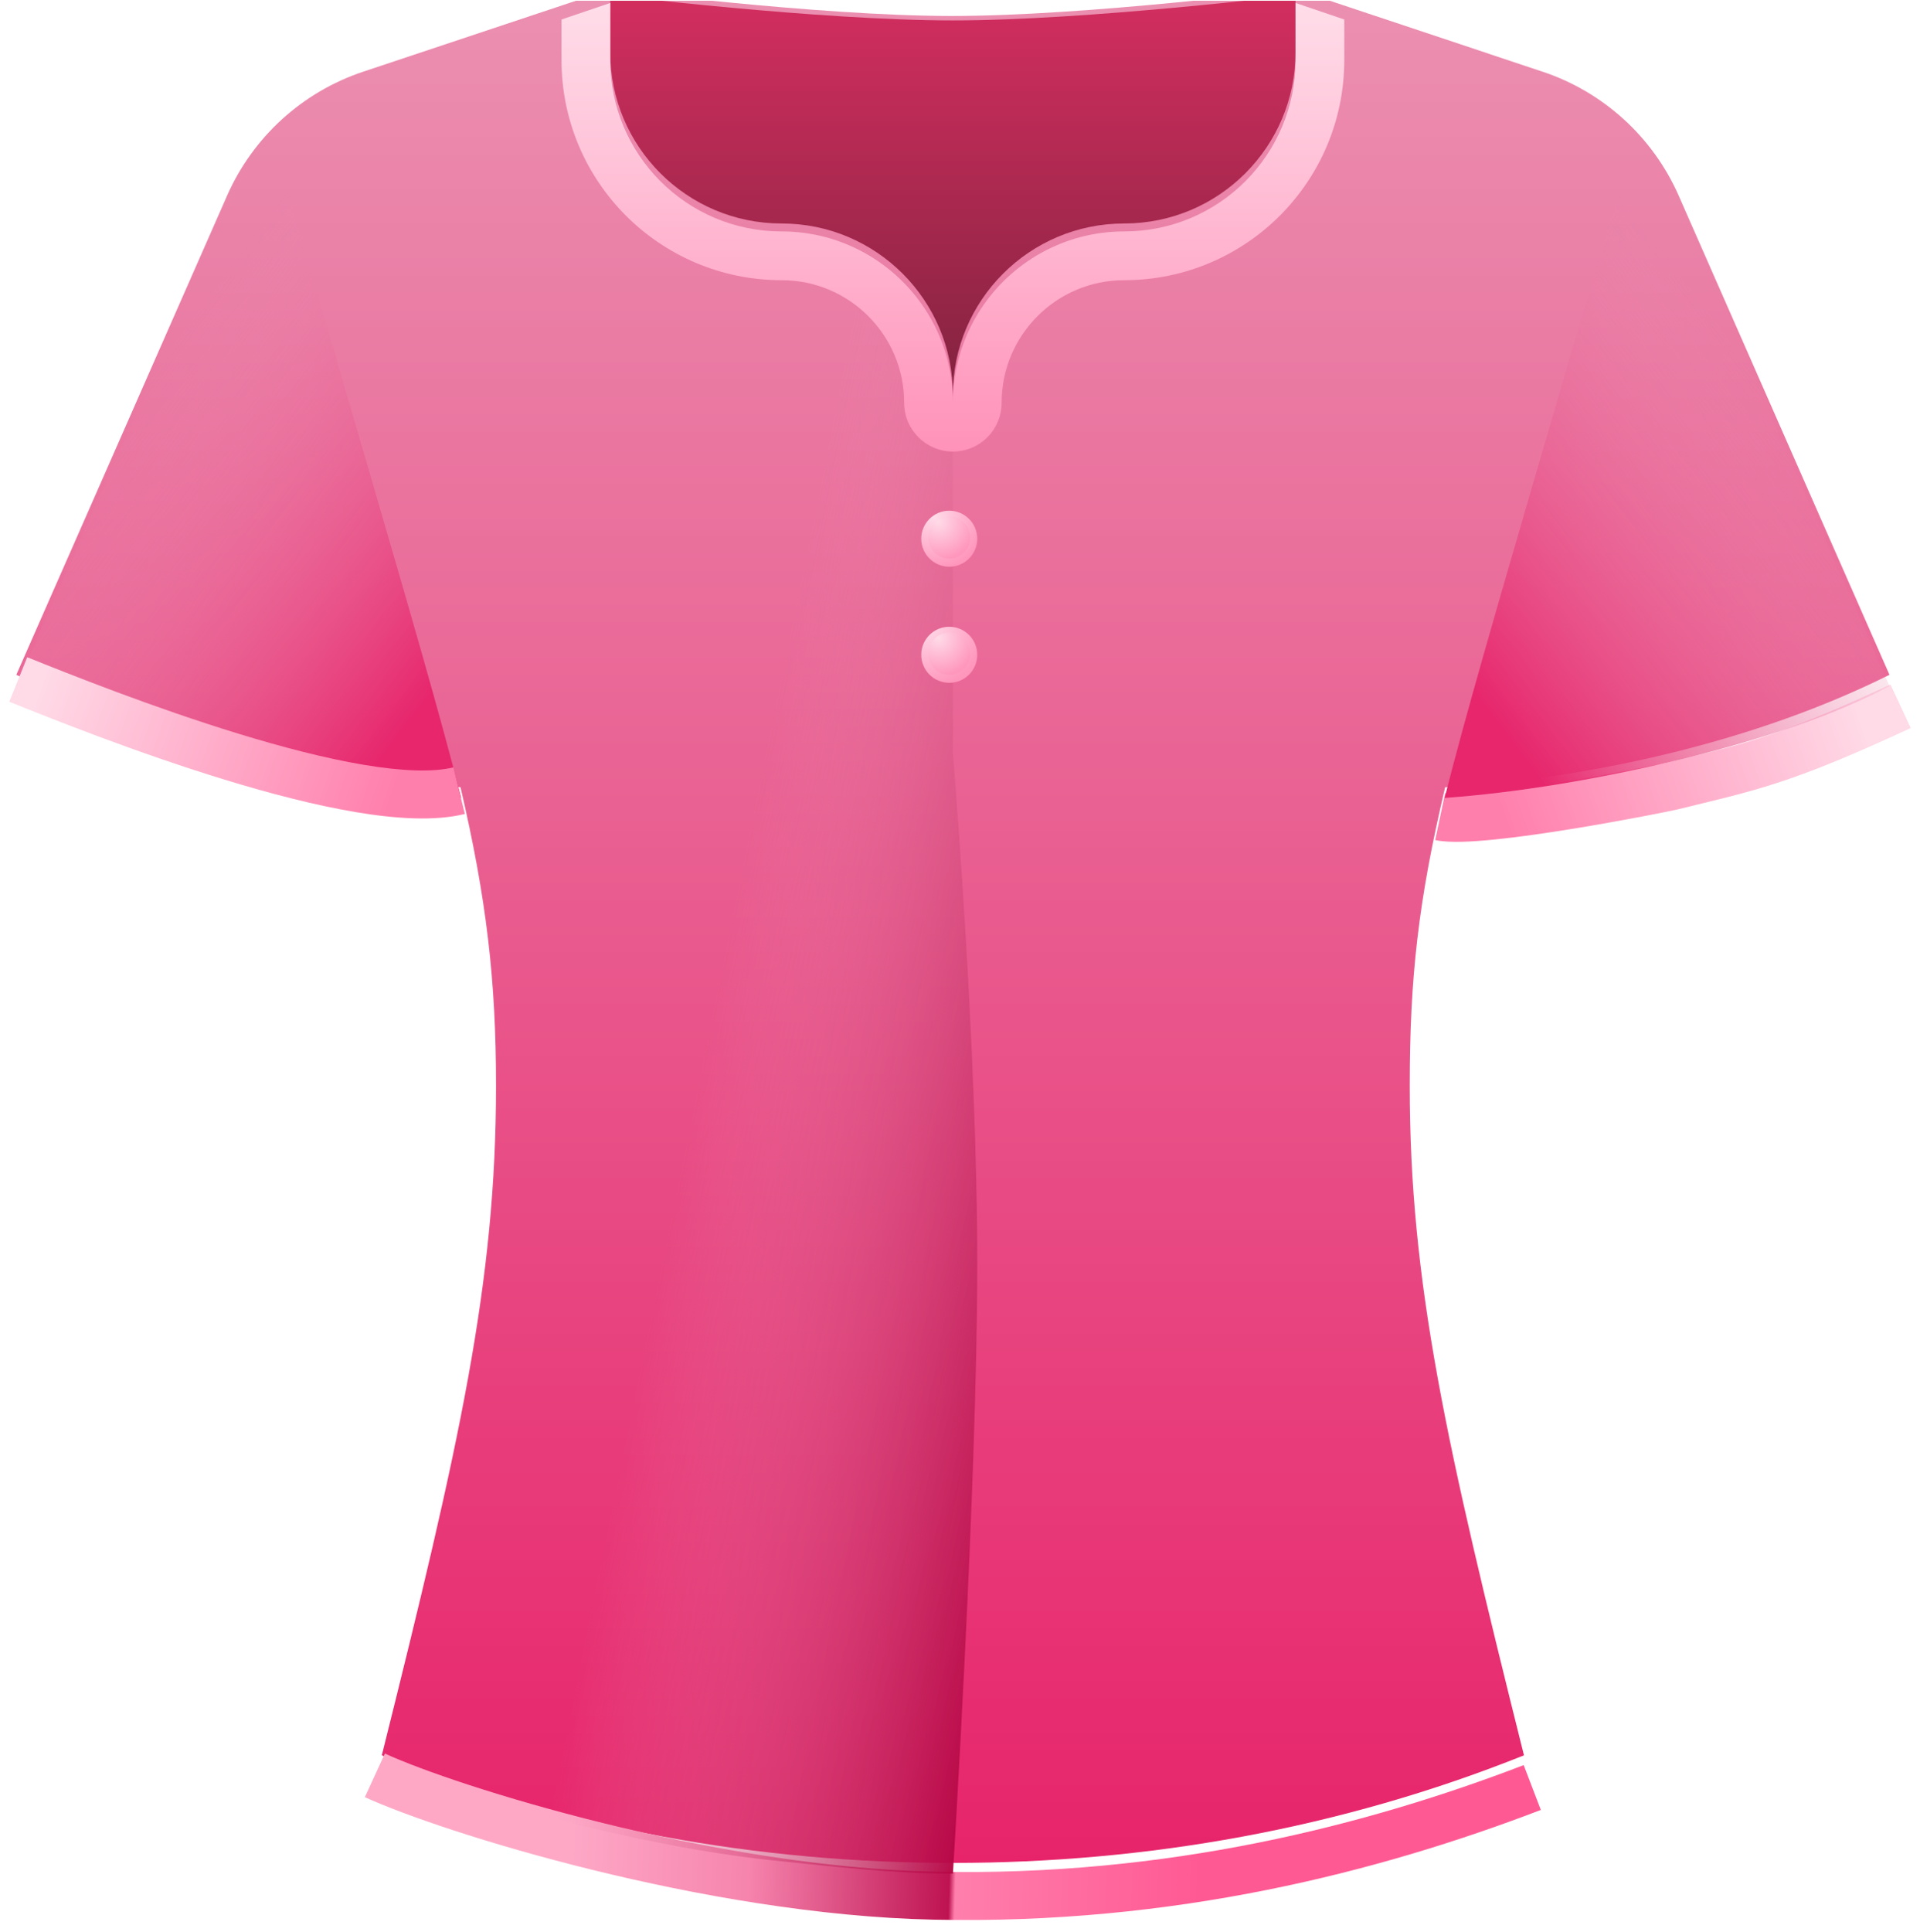 <svg width="169" height="170" viewBox="0 0 169 170" fill="none" xmlns="http://www.w3.org/2000/svg">
<g id="blouse" clip-path="url(#clip0)">
<g id="Vector" filter="url(#filter0_i)">
<path d="M127.204 70.276C140.099 69.532 154.73 66.171 166.311 60.38L147.765 18.229C145.491 13.061 141.139 9.095 135.783 7.31L114.034 0.06C114.034 0.06 95.563 2.419 83.67 2.406C71.935 2.394 53.714 0.06 53.714 0.06L31.965 7.31C26.609 9.095 22.257 13.061 19.983 18.229L1.437 60.38C13.015 66.171 27.642 69.528 40.534 70.276C42.823 80.101 43.661 87.249 43.661 96.538C43.661 113.927 40.464 128.042 33.607 155.468C49.743 161.922 66.807 164.935 83.874 164.935C100.941 164.935 118.005 161.922 134.141 155.468C127.281 128.025 124.087 113.924 124.087 96.538C124.087 87.088 124.831 80.312 127.204 70.276Z" fill="url(#paint0_linear)"/>
</g>
<path id="Subtract" d="M32.325 40.884C30.823 35.728 25.27 16.769 23.423 10.364L1.44 60.362C10.555 65.322 28.248 69.343 40.595 70.218C38.687 62.722 36 53.501 32.325 40.884Z" fill="url(#paint1_linear)"/>
<g id="Vector 1 (Stroke)" filter="url(#filter1_d)">
<path fill-rule="evenodd" clip-rule="evenodd" d="M19.788 68.715C12.003 66.332 4.441 63.311 0.818 61.852L2.395 57.935C6.01 59.391 13.427 62.352 21.024 64.677C24.824 65.84 28.623 66.83 31.985 67.397C35.41 67.974 38.133 68.065 39.907 67.628L40.917 71.728C38.268 72.381 34.833 72.158 31.283 71.56C27.671 70.952 23.678 69.906 19.788 68.715Z" fill="url(#paint2_linear)"/>
</g>
<g id="Vector 3 (Stroke)" filter="url(#filter2_d)">
<path fill-rule="evenodd" clip-rule="evenodd" d="M82.146 169.029C61.962 168.589 38.828 161.333 32.117 158.247L33.88 154.411C40.15 157.293 62.717 164.382 82.238 164.807C102.782 165.255 120.323 160.71 134.116 155.429L135.626 159.373C121.471 164.792 103.376 169.491 82.146 169.029Z" fill="url(#paint3_linear)"/>
</g>
<g id="Vector 2 (Stroke)" filter="url(#filter3_d)">
<path fill-rule="evenodd" clip-rule="evenodd" d="M149.271 70.935C154.995 69.546 158.394 68.72 168.182 64.166L166.401 60.338C156.98 64.721 153.842 65.482 148.305 66.824C147.774 66.953 147.221 67.087 146.638 67.23C146.639 67.23 146.639 67.23 146.637 67.23C146.632 67.232 146.613 67.236 146.576 67.244C146.53 67.254 146.469 67.267 146.392 67.283C146.239 67.315 146.031 67.358 145.775 67.41C145.262 67.513 144.564 67.65 143.734 67.808C142.074 68.123 139.897 68.517 137.639 68.883C135.376 69.25 133.056 69.583 131.103 69.779C130.125 69.877 129.265 69.938 128.562 69.955C127.822 69.972 127.39 69.935 127.203 69.896L126.329 74.027C127.014 74.172 127.848 74.195 128.661 74.176C129.511 74.156 130.488 74.084 131.525 73.98C133.6 73.772 136.014 73.424 138.314 73.051C142.891 72.31 147.181 71.445 147.645 71.331C148.211 71.192 148.751 71.061 149.271 70.935Z" fill="url(#paint4_linear)"/>
</g>
<path id="Subtract_2" d="M135.426 40.884C136.928 35.728 142.481 16.769 144.328 10.364L166.311 60.362C157.196 65.322 139.503 69.343 127.156 70.218C129.064 62.722 131.751 53.501 135.426 40.884Z" fill="url(#paint5_linear)"/>
<path id="Subtract_3" d="M83.876 164.877C78.583 164.877 73.111 164.227 68.875 163.804C57.177 162.637 45.001 159.305 34.27 155.561C41.112 128.082 44.283 116.163 45.017 99.363C45.017 81.653 42.045 71.224 31.669 37.914C29.596 31.261 27.237 23.69 24.561 14.957L48.831 7.389V7.767C48.831 17.93 57.67 26.198 68.534 26.198C75.448 26.198 83.876 30.164 83.876 36.631C83.876 41.358 83.876 66.332 83.876 66.332C83.876 66.332 86.031 92.057 86.02 111.427C86.01 130.588 83.876 164.877 83.876 164.877Z" fill="url(#paint6_linear)"/>
<g id="Vector_2" filter="url(#filter4_i)">
<path d="M114.032 0.06V5.087C114.032 13.414 107.279 20.167 98.952 20.167C90.624 20.167 83.872 26.919 83.872 35.247C83.872 26.919 77.119 20.167 68.792 20.167C60.464 20.167 53.712 13.414 53.712 5.087V0.06C53.712 0.06 72.061 2.297 83.872 2.297C95.682 2.297 114.032 0.06 114.032 0.06Z" fill="url(#paint7_linear)"/>
</g>
<g id="Vector (Stroke)" filter="url(#filter5_d)">
<path fill-rule="evenodd" clip-rule="evenodd" d="M118.324 1.516V5.087C118.324 15.783 109.651 24.456 98.955 24.456C92.996 24.456 88.164 29.288 88.164 35.247C88.164 37.616 86.244 39.536 83.875 39.536C81.506 39.536 79.585 37.616 79.585 35.247C79.585 29.288 74.753 24.456 68.795 24.456C58.098 24.456 49.425 15.783 49.425 5.087V1.516L53.715 0.06H114.035L118.324 1.516ZM81.423 27.002C82.973 29.372 83.875 32.204 83.875 35.247C83.875 32.204 84.776 29.372 86.327 27.002C89.019 22.886 93.67 20.167 98.955 20.167C107.282 20.167 114.035 13.414 114.035 5.087V0.06H53.715V5.087C53.715 13.414 60.467 20.167 68.795 20.167C74.08 20.167 78.73 22.886 81.423 27.002Z" fill="url(#paint8_linear)"/>
</g>
<g id="Vector_3" filter="url(#filter6_d)">
<path d="M83.554 49.672C84.915 49.672 86.019 48.568 86.019 47.206C86.019 45.845 84.915 44.741 83.554 44.741C82.192 44.741 81.088 45.845 81.088 47.206C81.088 48.568 82.192 49.672 83.554 49.672Z" fill="url(#paint9_radial)"/>
</g>
<g id="Vector_4" filter="url(#filter7_i)">
<path d="M83.554 49.052C84.578 49.052 85.409 48.222 85.409 47.197C85.409 46.173 84.578 45.342 83.554 45.342C82.529 45.342 81.699 46.173 81.699 47.197C81.699 48.222 82.529 49.052 83.554 49.052Z" fill="url(#paint10_radial)"/>
</g>
<g id="Vector_5" filter="url(#filter8_d)">
<path d="M83.554 59.887C84.915 59.887 86.019 58.783 86.019 57.422C86.019 56.06 84.915 54.956 83.554 54.956C82.192 54.956 81.088 56.06 81.088 57.422C81.088 58.783 82.192 59.887 83.554 59.887Z" fill="url(#paint11_radial)"/>
</g>
<g id="Vector_6" filter="url(#filter9_i)">
<path d="M83.554 59.281C84.578 59.281 85.409 58.451 85.409 57.426C85.409 56.402 84.578 55.571 83.554 55.571C82.529 55.571 81.699 56.402 81.699 57.426C81.699 58.451 82.529 59.281 83.554 59.281Z" fill="url(#paint12_radial)"/>
</g>
</g>
<defs>
<filter id="filter0_i" x="1.437" y="-0.94" width="164.875" height="165.875" filterUnits="userSpaceOnUse" color-interpolation-filters="sRGB">
<feFlood flood-opacity="0" result="BackgroundImageFix"/>
<feBlend mode="normal" in="SourceGraphic" in2="BackgroundImageFix" result="shape"/>
<feColorMatrix in="SourceAlpha" type="matrix" values="0 0 0 0 0 0 0 0 0 0 0 0 0 0 0 0 0 0 127 0" result="hardAlpha"/>
<feOffset dy="-1"/>
<feGaussianBlur stdDeviation="2"/>
<feComposite in2="hardAlpha" operator="arithmetic" k2="-1" k3="1"/>
<feColorMatrix type="matrix" values="0 0 0 0 0.318 0 0 0 0 0 0 0 0 0 1.13559e-07 0 0 0 0.2 0"/>
<feBlend mode="normal" in2="shape" result="effect1_innerShadow"/>
</filter>
<filter id="filter1_d" x="0.618" y="57.635" width="40.499" height="14.589" filterUnits="userSpaceOnUse" color-interpolation-filters="sRGB">
<feFlood flood-opacity="0" result="BackgroundImageFix"/>
<feColorMatrix in="SourceAlpha" type="matrix" values="0 0 0 0 0 0 0 0 0 0 0 0 0 0 0 0 0 0 127 0"/>
<feOffset dy="-0.1"/>
<feGaussianBlur stdDeviation="0.1"/>
<feColorMatrix type="matrix" values="0 0 0 0 0 0 0 0 0 0 0 0 0 0 0 0 0 0 0.15 0"/>
<feBlend mode="normal" in2="BackgroundImageFix" result="effect1_dropShadow"/>
<feBlend mode="normal" in="SourceGraphic" in2="effect1_dropShadow" result="shape"/>
</filter>
<filter id="filter2_d" x="31.917" y="154.111" width="103.909" height="15.05" filterUnits="userSpaceOnUse" color-interpolation-filters="sRGB">
<feFlood flood-opacity="0" result="BackgroundImageFix"/>
<feColorMatrix in="SourceAlpha" type="matrix" values="0 0 0 0 0 0 0 0 0 0 0 0 0 0 0 0 0 0 127 0"/>
<feOffset dy="-0.1"/>
<feGaussianBlur stdDeviation="0.1"/>
<feColorMatrix type="matrix" values="0 0 0 0 0 0 0 0 0 0 0 0 0 0 0 0 0 0 0.15 0"/>
<feBlend mode="normal" in2="BackgroundImageFix" result="effect1_dropShadow"/>
<feBlend mode="normal" in="SourceGraphic" in2="effect1_dropShadow" result="shape"/>
</filter>
<filter id="filter3_d" x="126.129" y="60.038" width="42.253" height="14.244" filterUnits="userSpaceOnUse" color-interpolation-filters="sRGB">
<feFlood flood-opacity="0" result="BackgroundImageFix"/>
<feColorMatrix in="SourceAlpha" type="matrix" values="0 0 0 0 0 0 0 0 0 0 0 0 0 0 0 0 0 0 127 0"/>
<feOffset dy="-0.1"/>
<feGaussianBlur stdDeviation="0.1"/>
<feColorMatrix type="matrix" values="0 0 0 0 0 0 0 0 0 0 0 0 0 0 0 0 0 0 0.15 0"/>
<feBlend mode="normal" in2="BackgroundImageFix" result="effect1_dropShadow"/>
<feBlend mode="normal" in="SourceGraphic" in2="effect1_dropShadow" result="shape"/>
</filter>
<filter id="filter4_i" x="53.712" y="-0.44" width="60.32" height="35.687" filterUnits="userSpaceOnUse" color-interpolation-filters="sRGB">
<feFlood flood-opacity="0" result="BackgroundImageFix"/>
<feBlend mode="normal" in="SourceGraphic" in2="BackgroundImageFix" result="shape"/>
<feColorMatrix in="SourceAlpha" type="matrix" values="0 0 0 0 0 0 0 0 0 0 0 0 0 0 0 0 0 0 127 0" result="hardAlpha"/>
<feOffset dy="-0.5"/>
<feGaussianBlur stdDeviation="0.5"/>
<feComposite in2="hardAlpha" operator="arithmetic" k2="-1" k3="1"/>
<feColorMatrix type="matrix" values="0 0 0 0 0 0 0 0 0 0 0 0 0 0 0 0 0 0 0.15 0"/>
<feBlend mode="normal" in2="shape" result="effect1_innerShadow"/>
</filter>
<filter id="filter5_d" x="49.126" y="-0.04" width="69.499" height="40.076" filterUnits="userSpaceOnUse" color-interpolation-filters="sRGB">
<feFlood flood-opacity="0" result="BackgroundImageFix"/>
<feColorMatrix in="SourceAlpha" type="matrix" values="0 0 0 0 0 0 0 0 0 0 0 0 0 0 0 0 0 0 127 0"/>
<feOffset dy="0.2"/>
<feGaussianBlur stdDeviation="0.15"/>
<feColorMatrix type="matrix" values="0 0 0 0 0 0 0 0 0 0 0 0 0 0 0 0 0 0 0.25 0"/>
<feBlend mode="normal" in2="BackgroundImageFix" result="effect1_dropShadow"/>
<feBlend mode="normal" in="SourceGraphic" in2="effect1_dropShadow" result="shape"/>
</filter>
<filter id="filter6_d" x="80.888" y="44.741" width="5.331" height="5.331" filterUnits="userSpaceOnUse" color-interpolation-filters="sRGB">
<feFlood flood-opacity="0" result="BackgroundImageFix"/>
<feColorMatrix in="SourceAlpha" type="matrix" values="0 0 0 0 0 0 0 0 0 0 0 0 0 0 0 0 0 0 127 0"/>
<feOffset dy="0.2"/>
<feGaussianBlur stdDeviation="0.1"/>
<feColorMatrix type="matrix" values="0 0 0 0 0 0 0 0 0 0 0 0 0 0 0 0 0 0 0.15 0"/>
<feBlend mode="normal" in2="BackgroundImageFix" result="effect1_dropShadow"/>
<feBlend mode="normal" in="SourceGraphic" in2="effect1_dropShadow" result="shape"/>
</filter>
<filter id="filter7_i" x="81.699" y="45.342" width="3.71" height="3.81" filterUnits="userSpaceOnUse" color-interpolation-filters="sRGB">
<feFlood flood-opacity="0" result="BackgroundImageFix"/>
<feBlend mode="normal" in="SourceGraphic" in2="BackgroundImageFix" result="shape"/>
<feColorMatrix in="SourceAlpha" type="matrix" values="0 0 0 0 0 0 0 0 0 0 0 0 0 0 0 0 0 0 127 0" result="hardAlpha"/>
<feOffset dy="0.1"/>
<feGaussianBlur stdDeviation="0.1"/>
<feComposite in2="hardAlpha" operator="arithmetic" k2="-1" k3="1"/>
<feColorMatrix type="matrix" values="0 0 0 0 0.484 0 0 0 0 0 0 0 0 0 1.73178e-07 0 0 0 0.15 0"/>
<feBlend mode="normal" in2="shape" result="effect1_innerShadow"/>
</filter>
<filter id="filter8_d" x="80.888" y="54.956" width="5.331" height="5.331" filterUnits="userSpaceOnUse" color-interpolation-filters="sRGB">
<feFlood flood-opacity="0" result="BackgroundImageFix"/>
<feColorMatrix in="SourceAlpha" type="matrix" values="0 0 0 0 0 0 0 0 0 0 0 0 0 0 0 0 0 0 127 0"/>
<feOffset dy="0.2"/>
<feGaussianBlur stdDeviation="0.1"/>
<feColorMatrix type="matrix" values="0 0 0 0 0 0 0 0 0 0 0 0 0 0 0 0 0 0 0.15 0"/>
<feBlend mode="normal" in2="BackgroundImageFix" result="effect1_dropShadow"/>
<feBlend mode="normal" in="SourceGraphic" in2="effect1_dropShadow" result="shape"/>
</filter>
<filter id="filter9_i" x="81.699" y="55.571" width="3.71" height="3.81" filterUnits="userSpaceOnUse" color-interpolation-filters="sRGB">
<feFlood flood-opacity="0" result="BackgroundImageFix"/>
<feBlend mode="normal" in="SourceGraphic" in2="BackgroundImageFix" result="shape"/>
<feColorMatrix in="SourceAlpha" type="matrix" values="0 0 0 0 0 0 0 0 0 0 0 0 0 0 0 0 0 0 127 0" result="hardAlpha"/>
<feOffset dy="0.1"/>
<feGaussianBlur stdDeviation="0.1"/>
<feComposite in2="hardAlpha" operator="arithmetic" k2="-1" k3="1"/>
<feColorMatrix type="matrix" values="0 0 0 0 0.593 0 0 0 0 0 0 0 0 0 2.11921e-07 0 0 0 0.25 0"/>
<feBlend mode="normal" in2="shape" result="effect1_innerShadow"/>
</filter>
<linearGradient id="paint0_linear" x1="83.874" y1="0.06" x2="83.874" y2="164.935" gradientUnits="userSpaceOnUse">
<stop stop-color="#EB90B1"/>
<stop offset="1" stop-color="#E7246A"/>
</linearGradient>
<linearGradient id="paint1_linear" x1="8.812" y1="38.782" x2="38.167" y2="60.813" gradientUnits="userSpaceOnUse">
<stop stop-color="#EB90B1" stop-opacity="0"/>
<stop offset="1" stop-color="#E7266C"/>
</linearGradient>
<linearGradient id="paint2_linear" x1="3.718" y1="59.96" x2="34.279" y2="70.818" gradientUnits="userSpaceOnUse">
<stop stop-color="#FFDAE7"/>
<stop offset="1" stop-color="#FF7FAC"/>
</linearGradient>
<linearGradient id="paint3_linear" x1="50.424" y1="156.329" x2="128.437" y2="158.742" gradientUnits="userSpaceOnUse">
<stop stop-color="#FEA8C6"/>
<stop offset="0.202" stop-color="#F684AD"/>
<stop offset="0.428" stop-color="#BE1351"/>
<stop offset="0.435" stop-color="#FF7FAC"/>
<stop offset="0.71" stop-color="#FF5993"/>
</linearGradient>
<linearGradient id="paint4_linear" x1="163.46" y1="62.506" x2="132.899" y2="73.364" gradientUnits="userSpaceOnUse">
<stop stop-color="#FFDAE7"/>
<stop offset="1" stop-color="#FF7FAC"/>
</linearGradient>
<linearGradient id="paint5_linear" x1="158.939" y1="38.782" x2="129.584" y2="60.813" gradientUnits="userSpaceOnUse">
<stop stop-color="#EB90B1" stop-opacity="0"/>
<stop offset="1" stop-color="#E7266C"/>
</linearGradient>
<linearGradient id="paint6_linear" x1="57.59" y1="114.108" x2="93.52" y2="121.424" gradientUnits="userSpaceOnUse">
<stop stop-color="#EB90B1" stop-opacity="0"/>
<stop offset="1" stop-color="#B50443"/>
</linearGradient>
<linearGradient id="paint7_linear" x1="83.872" y1="0.06" x2="83.872" y2="35.247" gradientUnits="userSpaceOnUse">
<stop stop-color="#D32E5F"/>
<stop offset="1" stop-color="#822340"/>
</linearGradient>
<linearGradient id="paint8_linear" x1="83.875" y1="0.06" x2="83.875" y2="39.536" gradientUnits="userSpaceOnUse">
<stop stop-color="#FFDDE9"/>
<stop offset="1" stop-color="#FF92B9"/>
</linearGradient>
<radialGradient id="paint9_radial" cx="0" cy="0" r="1" gradientUnits="userSpaceOnUse" gradientTransform="translate(82.259 45.351) rotate(73.318) scale(4.51)">
<stop stop-color="#FFDBE8"/>
<stop offset="1" stop-color="#FF96BC"/>
</radialGradient>
<radialGradient id="paint10_radial" cx="0" cy="0" r="1" gradientUnits="userSpaceOnUse" gradientTransform="translate(82.58 45.802) rotate(73.318) scale(3.393)">
<stop stop-color="#FFDBE8"/>
<stop offset="1" stop-color="#FF96BC"/>
</radialGradient>
<radialGradient id="paint11_radial" cx="0" cy="0" r="1" gradientUnits="userSpaceOnUse" gradientTransform="translate(81.522 54.956) rotate(67.605) scale(5.333)">
<stop stop-color="#FFDBE8"/>
<stop offset="1" stop-color="#FF96BC"/>
</radialGradient>
<radialGradient id="paint12_radial" cx="0" cy="0" r="1" gradientUnits="userSpaceOnUse" gradientTransform="translate(82.58 56.031) rotate(73.318) scale(3.393)">
<stop stop-color="#FFDBE8"/>
<stop offset="1" stop-color="#FF96BC"/>
</radialGradient>
<clipPath id="clip0">
<rect width="169" height="169" fill="white" transform="translate(0 0.06)"/>
</clipPath>
</defs>
</svg>
